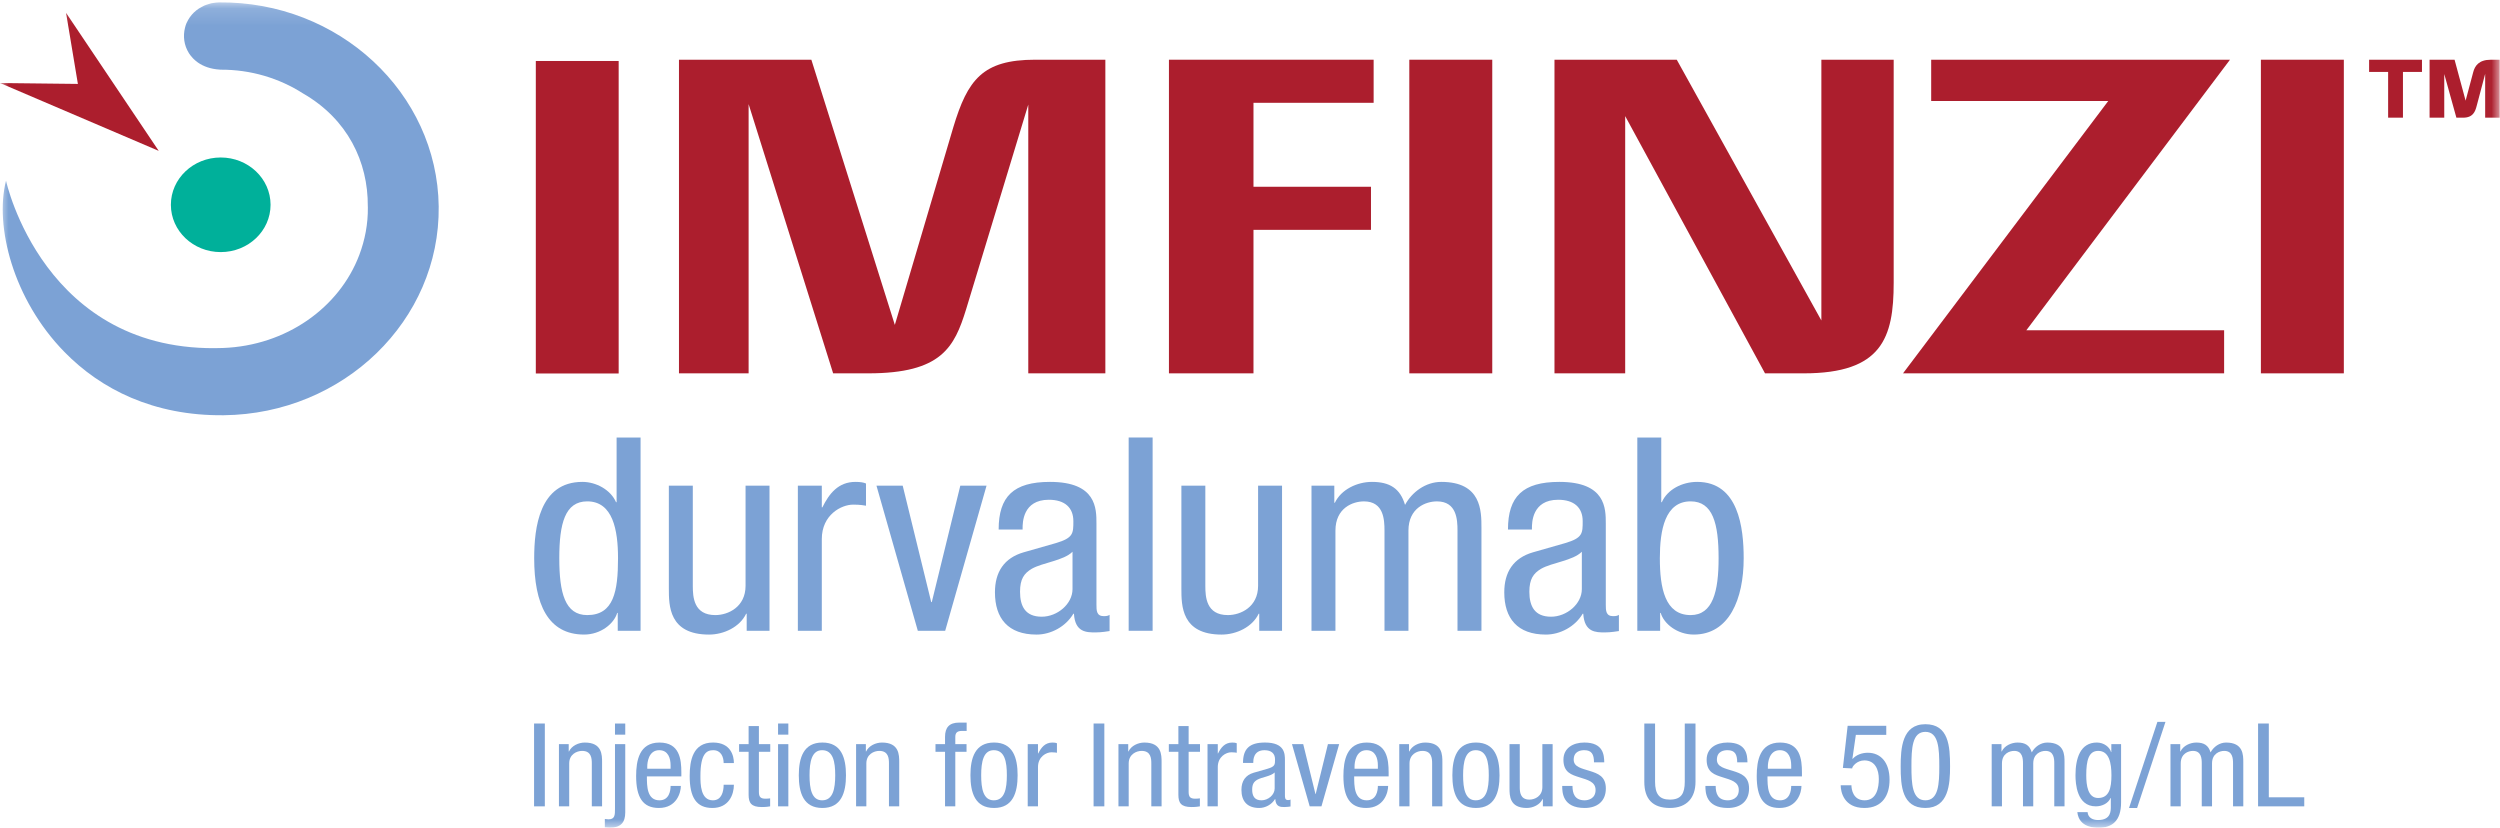 <?xml version="1.0" encoding="UTF-8"?>
<svg width="148px" height="49px" viewBox="0 0 148 49" version="1.1" xmlns="http://www.w3.org/2000/svg" xmlns:xlink="http://www.w3.org/1999/xlink">
    <!-- Generator: Sketch 48.1 (47250) - http://www.bohemiancoding.com/sketch -->
    <title>Logo</title>
    <desc>Created with Sketch.</desc>
    <defs>
        <polygon id="path-1" points="0 49 147.98 49 147.98 0.142 0 0.142"></polygon>
    </defs>
    <g id="цветной-лого" stroke="none" stroke-width="1" fill="none" fill-rule="evenodd" transform="translate(-4, -5)">
        <g id="Color-logo" transform="translate(4, 5)">
            <g id="Group-58">
                <path d="M60.874,22.102 L60.874,6.191 L57.192,18.315 C56.499,20.551 55.744,22.102 51.4,22.102 L49.322,22.102 L44.318,6.165 L44.318,22.102 L40.195,22.102 L40.195,3.535 L48.032,3.535 L52.974,19.235 L56.436,7.532 C57.286,4.718 58.167,3.535 61.283,3.535 L65.437,3.535 L65.437,22.102 L60.874,22.102 Z" id="Fill-2" fill="#AC1E2D"></path>
                <polygon id="Fill-4" fill="#AC1E2D" points="81.319 3.535 81.319 6.086 74.206 6.086 74.206 11.056 81.162 11.056 81.162 13.607 74.206 13.607 74.206 22.102 69.201 22.102 69.201 3.535"></polygon>
                <mask id="mask-2" fill="white">
                    <use xlink:href="#path-1"></use>
                </mask>
                <g id="Clip-7"></g>
                <polygon id="Fill-6" fill="#AC1E2D" mask="url(#mask-2)" points="83.431 22.102 88.342 22.102 88.342 3.535 83.431 3.535"></polygon>
                <path d="M112.106,16.737 C112.106,19.998 111.413,22.102 106.787,22.102 L104.489,22.102 L96.211,6.874 L96.211,22.102 L92.025,22.102 L92.025,3.535 L99.264,3.535 L107.825,18.972 L107.825,3.535 L112.106,3.535 L112.106,16.737 Z" id="Fill-8" fill="#AC1E2D" mask="url(#mask-2)"></path>
                <polygon id="Fill-9" fill="#AC1E2D" mask="url(#mask-2)" points="132.015 3.535 119.96 19.551 131.668 19.551 131.668 22.102 112.658 22.102 124.807 5.981 114.326 5.981 114.326 3.535"></polygon>
                <polygon id="Fill-10" fill="#AC1E2D" mask="url(#mask-2)" points="133.845 22.102 138.755 22.102 138.755 3.535 133.845 3.535"></polygon>
                <path d="M147.122,6.967 L147.122,4.372 L146.618,6.275 C146.533,6.601 146.404,6.967 145.815,6.967 L145.418,6.967 L144.7,4.382 L144.7,6.967 L143.831,6.967 L143.831,3.537 L145.311,3.537 L145.964,5.959 L146.415,4.27 C146.511,3.904 146.747,3.537 147.444,3.537 L147.98,3.537 L147.98,6.967 L147.122,6.967 Z M142.255,6.967 L141.377,6.967 L141.377,4.26 L140.251,4.26 L140.251,3.537 L143.381,3.537 L143.381,4.26 L142.255,4.26 L142.255,6.967 Z" id="Fill-11" fill="#AC1E2D" mask="url(#mask-2)"></path>
                <polygon id="Fill-12" fill="#7CA2D5" mask="url(#mask-2)" points="31.617 47.736 32.254 47.736 32.254 42.832 31.617 42.832"></polygon>
                <path d="M33.089,44.054 L33.668,44.054 L33.668,44.487 L33.683,44.487 C33.842,44.15 34.247,43.959 34.623,43.959 C35.643,43.959 35.643,44.693 35.643,45.126 L35.643,47.736 L35.035,47.736 L35.035,45.195 C35.035,44.913 35.014,44.453 34.464,44.453 C34.138,44.453 33.697,44.659 33.697,45.195 L33.697,47.736 L33.089,47.736 L33.089,44.054 Z" id="Fill-13" fill="#7CA2D5" mask="url(#mask-2)"></path>
                <path d="M36.407,43.491 L37.015,43.491 L37.015,42.832 L36.407,42.832 L36.407,43.491 Z M37.015,48.093 C37.015,48.697 36.747,49 36.089,49 C35.994,49 35.901,48.986 35.806,48.979 L35.806,48.484 C35.878,48.491 35.958,48.505 36.03,48.505 C36.407,48.505 36.407,48.23 36.407,47.887 L36.407,44.054 L37.015,44.054 L37.015,48.093 Z" id="Fill-14" fill="#7CA2D5" mask="url(#mask-2)"></path>
                <path d="M39.699,45.51 L39.699,45.312 C39.699,44.899 39.562,44.411 39.026,44.411 C38.389,44.411 38.318,45.153 38.318,45.373 L38.318,45.51 L39.699,45.51 Z M38.296,45.964 C38.296,46.527 38.296,47.379 39.041,47.379 C39.62,47.379 39.699,46.802 39.699,46.527 L40.307,46.527 C40.307,46.919 40.061,47.832 39.005,47.832 C38.057,47.832 37.659,47.207 37.659,45.943 C37.659,45.022 37.847,43.959 39.041,43.959 C40.228,43.959 40.336,44.941 40.336,45.731 L40.336,45.964 L38.296,45.964 Z" id="Fill-15" fill="#7CA2D5" mask="url(#mask-2)"></path>
                <path d="M42.84,45.174 C42.84,44.817 42.688,44.412 42.225,44.412 C41.848,44.412 41.465,44.59 41.465,45.936 C41.465,46.417 41.472,47.379 42.203,47.379 C42.724,47.379 42.84,46.856 42.84,46.458 L43.447,46.458 C43.447,47.042 43.144,47.832 42.174,47.832 C41.226,47.832 40.829,47.206 40.829,45.943 C40.829,45.023 41.016,43.958 42.21,43.958 C43.266,43.958 43.447,44.748 43.447,45.174 L42.84,45.174 Z" id="Fill-16" fill="#7CA2D5" mask="url(#mask-2)"></path>
                <path d="M44.318,42.983 L44.927,42.983 L44.927,44.054 L45.599,44.054 L45.599,44.508 L44.927,44.508 L44.927,46.87 C44.927,47.166 45.006,47.283 45.324,47.283 C45.454,47.283 45.527,47.269 45.592,47.262 L45.592,47.736 C45.512,47.749 45.353,47.777 45.1,47.777 C44.47,47.777 44.318,47.529 44.318,47.049 L44.318,44.508 L43.754,44.508 L43.754,44.054 L44.318,44.054 L44.318,42.983 Z" id="Fill-17" fill="#7CA2D5" mask="url(#mask-2)"></path>
                <path d="M46.061,47.736 L46.67,47.736 L46.67,44.054 L46.061,44.054 L46.061,47.736 Z M46.061,43.491 L46.67,43.491 L46.67,42.832 L46.061,42.832 L46.061,43.491 Z" id="Fill-18" fill="#7CA2D5" mask="url(#mask-2)"></path>
                <path d="M49.445,45.895 C49.445,45.098 49.321,44.411 48.67,44.411 C48.056,44.411 47.925,45.098 47.925,45.895 C47.925,46.691 48.048,47.379 48.67,47.379 C49.315,47.379 49.445,46.691 49.445,45.895 M48.685,43.958 C49.806,43.958 50.082,44.858 50.082,45.895 C50.082,46.932 49.799,47.832 48.685,47.832 C47.563,47.832 47.289,46.932 47.289,45.895 C47.289,44.858 47.571,43.958 48.685,43.958" id="Fill-19" fill="#7CA2D5" mask="url(#mask-2)"></path>
                <path d="M50.68,44.054 L51.259,44.054 L51.259,44.487 L51.274,44.487 C51.433,44.15 51.838,43.959 52.214,43.959 C53.234,43.959 53.234,44.693 53.234,45.126 L53.234,47.736 L52.626,47.736 L52.626,45.195 C52.626,44.913 52.605,44.453 52.055,44.453 C51.729,44.453 51.288,44.659 51.288,45.195 L51.288,47.736 L50.68,47.736 L50.68,44.054 Z" id="Fill-20" fill="#7CA2D5" mask="url(#mask-2)"></path>
                <path d="M55.946,44.508 L55.381,44.508 L55.381,44.054 L55.946,44.054 L55.946,43.622 C55.946,43.065 56.199,42.777 56.785,42.777 L57.226,42.777 L57.226,43.271 L56.944,43.271 C56.684,43.271 56.554,43.367 56.554,43.622 L56.554,44.054 L57.219,44.054 L57.219,44.508 L56.554,44.508 L56.554,47.736 L55.946,47.736 L55.946,44.508 Z" id="Fill-21" fill="#7CA2D5" mask="url(#mask-2)"></path>
                <path d="M59.606,45.895 C59.606,45.098 59.483,44.411 58.832,44.411 C58.217,44.411 58.086,45.098 58.086,45.895 C58.086,46.691 58.21,47.379 58.832,47.379 C59.476,47.379 59.606,46.691 59.606,45.895 M58.847,43.958 C59.968,43.958 60.243,44.858 60.243,45.895 C60.243,46.932 59.96,47.832 58.847,47.832 C57.725,47.832 57.45,46.932 57.45,45.895 C57.45,44.858 57.732,43.958 58.847,43.958" id="Fill-22" fill="#7CA2D5" mask="url(#mask-2)"></path>
                <path d="M60.841,44.054 L61.449,44.054 L61.449,44.604 L61.464,44.604 C61.637,44.253 61.869,43.959 62.303,43.959 C62.426,43.959 62.513,43.972 62.571,43.999 L62.571,44.563 C62.513,44.556 62.441,44.535 62.245,44.535 C61.941,44.535 61.449,44.796 61.449,45.408 L61.449,47.736 L60.841,47.736 L60.841,44.054 Z" id="Fill-23" fill="#7CA2D5" mask="url(#mask-2)"></path>
                <polygon id="Fill-24" fill="#7CA2D5" mask="url(#mask-2)" points="64.74 47.736 65.377 47.736 65.377 42.832 64.74 42.832"></polygon>
                <path d="M66.212,44.054 L66.791,44.054 L66.791,44.487 L66.805,44.487 C66.965,44.15 67.37,43.959 67.746,43.959 C68.766,43.959 68.766,44.693 68.766,45.126 L68.766,47.736 L68.158,47.736 L68.158,45.195 C68.158,44.913 68.137,44.453 67.587,44.453 C67.261,44.453 66.819,44.659 66.819,45.195 L66.819,47.736 L66.212,47.736 L66.212,44.054 Z" id="Fill-25" fill="#7CA2D5" mask="url(#mask-2)"></path>
                <path d="M69.76,42.983 L70.367,42.983 L70.367,44.054 L71.04,44.054 L71.04,44.508 L70.367,44.508 L70.367,46.87 C70.367,47.166 70.447,47.283 70.765,47.283 C70.896,47.283 70.968,47.269 71.033,47.262 L71.033,47.736 C70.954,47.749 70.794,47.777 70.541,47.777 C69.912,47.777 69.76,47.529 69.76,47.049 L69.76,44.508 L69.195,44.508 L69.195,44.054 L69.76,44.054 L69.76,42.983 Z" id="Fill-26" fill="#7CA2D5" mask="url(#mask-2)"></path>
                <path d="M71.485,44.054 L72.093,44.054 L72.093,44.604 L72.108,44.604 C72.281,44.253 72.513,43.959 72.947,43.959 C73.07,43.959 73.157,43.972 73.215,43.999 L73.215,44.563 C73.157,44.556 73.084,44.535 72.889,44.535 C72.585,44.535 72.093,44.796 72.093,45.408 L72.093,47.736 L71.485,47.736 L71.485,44.054 Z" id="Fill-27" fill="#7CA2D5" mask="url(#mask-2)"></path>
                <path d="M75.46,45.73 C75.236,45.957 74.7,46.005 74.425,46.163 C74.23,46.28 74.129,46.424 74.129,46.747 C74.129,47.118 74.266,47.379 74.679,47.379 C75.076,47.379 75.46,47.056 75.46,46.678 L75.46,45.73 Z M73.586,45.167 C73.586,44.329 73.963,43.958 74.888,43.958 C76.068,43.958 76.068,44.631 76.068,45.016 L76.068,47.069 C76.068,47.221 76.068,47.365 76.256,47.365 C76.335,47.365 76.372,47.351 76.4,47.33 L76.4,47.743 C76.357,47.75 76.198,47.777 76.046,47.777 C75.814,47.777 75.525,47.777 75.496,47.303 L75.482,47.303 C75.287,47.632 74.91,47.832 74.549,47.832 C73.825,47.832 73.493,47.42 73.493,46.76 C73.493,46.245 73.724,45.888 74.222,45.744 L75.04,45.51 C75.482,45.38 75.482,45.264 75.482,44.954 C75.482,44.611 75.265,44.412 74.859,44.412 C74.194,44.412 74.194,45.002 74.194,45.133 L74.194,45.167 L73.586,45.167 Z" id="Fill-28" fill="#7CA2D5" mask="url(#mask-2)"></path>
                <polygon id="Fill-29" fill="#7CA2D5" mask="url(#mask-2)" points="76.486 44.054 77.151 44.054 77.875 47.008 77.889 47.008 78.613 44.054 79.278 44.054 78.23 47.736 77.534 47.736"></polygon>
                <path d="M81.57,45.51 L81.57,45.312 C81.57,44.899 81.432,44.411 80.897,44.411 C80.26,44.411 80.189,45.153 80.189,45.373 L80.189,45.51 L81.57,45.51 Z M80.167,45.964 C80.167,46.527 80.167,47.379 80.912,47.379 C81.491,47.379 81.57,46.802 81.57,46.527 L82.178,46.527 C82.178,46.919 81.932,47.832 80.876,47.832 C79.928,47.832 79.53,47.207 79.53,45.943 C79.53,45.022 79.718,43.959 80.912,43.959 C82.099,43.959 82.207,44.941 82.207,45.731 L82.207,45.964 L80.167,45.964 Z" id="Fill-30" fill="#7CA2D5" mask="url(#mask-2)"></path>
                <path d="M82.836,44.054 L83.414,44.054 L83.414,44.487 L83.429,44.487 C83.588,44.15 83.994,43.959 84.369,43.959 C85.389,43.959 85.389,44.693 85.389,45.126 L85.389,47.736 L84.782,47.736 L84.782,45.195 C84.782,44.913 84.76,44.453 84.21,44.453 C83.884,44.453 83.443,44.659 83.443,45.195 L83.443,47.736 L82.836,47.736 L82.836,44.054 Z" id="Fill-31" fill="#7CA2D5" mask="url(#mask-2)"></path>
                <path d="M88.136,45.895 C88.136,45.098 88.013,44.411 87.362,44.411 C86.747,44.411 86.616,45.098 86.616,45.895 C86.616,46.691 86.739,47.379 87.362,47.379 C88.006,47.379 88.136,46.691 88.136,45.895 M87.376,43.958 C88.497,43.958 88.773,44.858 88.773,45.895 C88.773,46.932 88.49,47.832 87.376,47.832 C86.255,47.832 85.98,46.932 85.98,45.895 C85.98,44.858 86.262,43.958 87.376,43.958" id="Fill-32" fill="#7CA2D5" mask="url(#mask-2)"></path>
                <path d="M91.916,47.736 L91.338,47.736 L91.338,47.303 L91.323,47.303 C91.164,47.64 90.759,47.832 90.382,47.832 C89.363,47.832 89.363,47.097 89.363,46.664 L89.363,44.054 L89.97,44.054 L89.97,46.596 C89.97,46.877 89.992,47.337 90.542,47.337 C90.868,47.337 91.308,47.131 91.308,46.596 L91.308,44.054 L91.916,44.054 L91.916,47.736 Z" id="Fill-33" fill="#7CA2D5" mask="url(#mask-2)"></path>
                <path d="M94.364,45.132 C94.364,44.666 94.233,44.411 93.792,44.411 C93.597,44.411 93.163,44.459 93.163,44.975 C93.163,45.408 93.64,45.49 94.118,45.641 C94.588,45.792 95.066,45.95 95.066,46.678 C95.066,47.454 94.538,47.832 93.814,47.832 C92.497,47.832 92.483,46.904 92.483,46.527 L93.091,46.527 C93.091,46.974 93.221,47.379 93.814,47.379 C94.01,47.379 94.458,47.29 94.458,46.767 C94.458,46.273 93.98,46.17 93.51,46.019 C93.04,45.867 92.555,45.737 92.555,44.975 C92.555,44.288 93.12,43.958 93.792,43.958 C94.921,43.958 94.964,44.7 94.972,45.132 L94.364,45.132 Z" id="Fill-34" fill="#7CA2D5" mask="url(#mask-2)"></path>
                <path d="M97.343,42.832 L97.98,42.832 L97.98,46.28 C97.98,47.001 98.226,47.337 98.855,47.337 C99.535,47.337 99.738,46.967 99.738,46.28 L99.738,42.832 L100.374,42.832 L100.374,46.28 C100.374,47.22 99.869,47.832 98.855,47.832 C97.821,47.832 97.343,47.29 97.343,46.28 L97.343,42.832 Z" id="Fill-35" fill="#7CA2D5" mask="url(#mask-2)"></path>
                <path d="M102.842,45.132 C102.842,44.666 102.712,44.411 102.27,44.411 C102.074,44.411 101.64,44.459 101.64,44.975 C101.64,45.408 102.118,45.49 102.596,45.641 C103.066,45.792 103.544,45.95 103.544,46.678 C103.544,47.454 103.015,47.832 102.292,47.832 C100.975,47.832 100.96,46.904 100.96,46.527 L101.568,46.527 C101.568,46.974 101.698,47.379 102.292,47.379 C102.487,47.379 102.936,47.29 102.936,46.767 C102.936,46.273 102.458,46.17 101.988,46.019 C101.517,45.867 101.033,45.737 101.033,44.975 C101.033,44.288 101.597,43.958 102.27,43.958 C103.399,43.958 103.442,44.7 103.449,45.132 L102.842,45.132 Z" id="Fill-36" fill="#7CA2D5" mask="url(#mask-2)"></path>
                <path d="M106.039,45.51 L106.039,45.312 C106.039,44.899 105.902,44.411 105.366,44.411 C104.73,44.411 104.658,45.153 104.658,45.373 L104.658,45.51 L106.039,45.51 Z M104.635,45.964 C104.635,46.527 104.635,47.379 105.381,47.379 C105.959,47.379 106.039,46.802 106.039,46.527 L106.647,46.527 C106.647,46.919 106.401,47.832 105.345,47.832 C104.397,47.832 103.998,47.207 103.998,45.943 C103.998,45.022 104.187,43.959 105.381,43.959 C106.567,43.959 106.675,44.941 106.675,45.731 L106.675,45.964 L104.635,45.964 Z" id="Fill-37" fill="#7CA2D5" mask="url(#mask-2)"></path>
                <path d="M109.381,42.969 L111.667,42.969 L111.667,43.505 L109.866,43.505 L109.663,44.913 L109.677,44.926 C109.887,44.686 110.227,44.563 110.574,44.563 C111.342,44.563 111.862,45.139 111.862,46.163 C111.862,47.069 111.443,47.832 110.372,47.832 C109.156,47.832 108.969,46.877 108.969,46.486 L109.605,46.486 C109.605,46.74 109.706,47.379 110.386,47.379 C111.11,47.379 111.226,46.61 111.226,46.115 C111.226,45.579 111.015,45.016 110.372,45.016 C109.93,45.016 109.648,45.373 109.648,45.49 L109.099,45.462 L109.381,42.969 Z" id="Fill-38" fill="#7CA2D5" mask="url(#mask-2)"></path>
                <path d="M113.982,47.379 C114.763,47.379 114.806,46.396 114.806,45.373 C114.806,44.302 114.763,43.326 113.982,43.326 C113.2,43.326 113.157,44.302 113.157,45.373 C113.157,46.396 113.2,47.379 113.982,47.379 M112.52,45.373 C112.52,44.302 112.6,42.873 113.982,42.873 C115.363,42.873 115.444,44.178 115.444,45.373 C115.444,46.403 115.363,47.832 113.982,47.832 C112.6,47.832 112.52,46.527 112.52,45.373" id="Fill-39" fill="#7CA2D5" mask="url(#mask-2)"></path>
                <path d="M117.908,44.054 L118.487,44.054 L118.487,44.487 L118.502,44.487 C118.661,44.15 119.066,43.959 119.442,43.959 C119.891,43.959 120.158,44.123 120.281,44.542 C120.455,44.219 120.802,43.959 121.2,43.959 C122.22,43.959 122.22,44.693 122.22,45.126 L122.22,47.736 L121.613,47.736 L121.613,45.195 C121.613,44.913 121.591,44.453 121.092,44.453 C120.81,44.453 120.368,44.618 120.368,45.195 L120.368,47.736 L119.761,47.736 L119.761,45.195 C119.761,44.913 119.739,44.453 119.239,44.453 C118.957,44.453 118.516,44.618 118.516,45.195 L118.516,47.736 L117.908,47.736 L117.908,44.054 Z" id="Fill-40" fill="#7CA2D5" mask="url(#mask-2)"></path>
                <path d="M123.506,45.895 C123.506,46.492 123.601,47.241 124.208,47.241 C124.866,47.241 124.997,46.65 124.997,45.895 C124.997,45.181 124.866,44.452 124.215,44.452 C123.651,44.452 123.506,45.016 123.506,45.895 Z M125.568,47.502 C125.568,48.601 125.033,49 124.251,49 C124.013,49 123.079,49 122.978,48.079 L123.585,48.079 C123.615,48.416 123.889,48.546 124.208,48.546 C124.99,48.546 124.96,47.976 124.96,47.722 L124.96,47.241 L124.945,47.241 C124.816,47.55 124.454,47.736 124.071,47.736 C122.942,47.736 122.869,46.383 122.869,45.895 C122.869,44.899 123.152,43.958 124.135,43.958 C124.555,43.958 124.895,44.233 124.974,44.522 L124.99,44.522 L124.99,44.054 L125.568,44.054 L125.568,47.502 Z" id="Fill-41" fill="#7CA2D5" mask="url(#mask-2)"></path>
                <polygon id="Fill-42" fill="#7CA2D5" mask="url(#mask-2)" points="127.718 42.735 128.196 42.735 126.517 47.832 126.039 47.832"></polygon>
                <path d="M128.492,44.054 L129.07,44.054 L129.07,44.487 L129.085,44.487 C129.244,44.15 129.65,43.959 130.026,43.959 C130.474,43.959 130.741,44.123 130.865,44.542 C131.039,44.219 131.386,43.959 131.784,43.959 C132.803,43.959 132.803,44.693 132.803,45.126 L132.803,47.736 L132.196,47.736 L132.196,45.195 C132.196,44.913 132.175,44.453 131.675,44.453 C131.393,44.453 130.952,44.618 130.952,45.195 L130.952,47.736 L130.344,47.736 L130.344,45.195 C130.344,44.913 130.322,44.453 129.823,44.453 C129.541,44.453 129.099,44.618 129.099,45.195 L129.099,47.736 L128.492,47.736 L128.492,44.054 Z" id="Fill-43" fill="#7CA2D5" mask="url(#mask-2)"></path>
                <polygon id="Fill-44" fill="#7CA2D5" mask="url(#mask-2)" points="133.678 42.832 134.314 42.832 134.314 47.2 136.412 47.2 136.412 47.736 133.678 47.736"></polygon>
                <path d="M34.764,36.413 C36.334,36.413 36.587,35.002 36.587,33.047 C36.587,31.381 36.284,29.681 34.764,29.681 C33.447,29.681 33.11,30.996 33.11,33.047 C33.11,35.099 33.447,36.413 34.764,36.413 Z M37.922,37.342 L36.57,37.342 L36.57,36.285 L36.537,36.285 C36.351,36.926 35.558,37.566 34.579,37.566 C32.435,37.566 31.624,35.756 31.624,33.047 C31.624,31.252 31.928,28.528 34.477,28.528 C35.288,28.528 36.148,28.992 36.47,29.73 L36.503,29.73 L36.503,25.9 L37.922,25.9 L37.922,37.342 Z" id="Fill-45" fill="#7CA2D5" mask="url(#mask-2)"></path>
                <path d="M45.555,37.342 L44.204,37.342 L44.204,36.333 L44.171,36.333 C43.799,37.117 42.854,37.567 41.976,37.567 C39.596,37.567 39.596,35.852 39.596,34.842 L39.596,28.752 L41.014,28.752 L41.014,34.682 C41.014,35.339 41.064,36.413 42.347,36.413 C43.107,36.413 44.137,35.932 44.137,34.682 L44.137,28.752 L45.555,28.752 L45.555,37.342 Z" id="Fill-46" fill="#7CA2D5" mask="url(#mask-2)"></path>
                <path d="M47.233,28.752 L48.651,28.752 L48.651,30.034 L48.685,30.034 C49.089,29.217 49.63,28.528 50.643,28.528 C50.93,28.528 51.132,28.56 51.267,28.624 L51.267,29.938 C51.132,29.922 50.963,29.874 50.508,29.874 C49.798,29.874 48.651,30.483 48.651,31.909 L48.651,37.343 L47.233,37.343 L47.233,28.752 Z" id="Fill-47" fill="#7CA2D5" mask="url(#mask-2)"></path>
                <polygon id="Fill-48" fill="#7CA2D5" mask="url(#mask-2)" points="51.887 28.752 53.44 28.752 55.128 35.644 55.162 35.644 56.85 28.752 58.403 28.752 55.955 37.343 54.335 37.343"></polygon>
                <path d="M63.493,32.663 C62.969,33.191 61.72,33.304 61.078,33.673 C60.622,33.945 60.386,34.282 60.386,35.034 C60.386,35.9 60.707,36.509 61.669,36.509 C62.598,36.509 63.493,35.755 63.493,34.875 L63.493,32.663 Z M59.12,31.349 C59.12,29.393 59.997,28.528 62.158,28.528 C64.91,28.528 64.91,30.099 64.91,30.996 L64.91,35.788 C64.91,36.141 64.91,36.477 65.349,36.477 C65.535,36.477 65.62,36.445 65.687,36.397 L65.687,37.359 C65.585,37.374 65.214,37.439 64.859,37.439 C64.319,37.439 63.645,37.439 63.577,36.333 L63.543,36.333 C63.087,37.102 62.209,37.567 61.365,37.567 C59.677,37.567 58.901,36.605 58.901,35.066 C58.901,33.864 59.441,33.031 60.605,32.695 L62.513,32.15 C63.543,31.845 63.543,31.573 63.543,30.852 C63.543,30.051 63.036,29.586 62.091,29.586 C60.538,29.586 60.538,30.964 60.538,31.269 L60.538,31.349 L59.12,31.349 Z" id="Fill-49" fill="#7CA2D5" mask="url(#mask-2)"></path>
                <polygon id="Fill-50" fill="#7CA2D5" mask="url(#mask-2)" points="66.817 37.342 68.235 37.342 68.235 25.9 66.817 25.9"></polygon>
                <path d="M75.897,37.342 L74.547,37.342 L74.547,36.333 L74.513,36.333 C74.142,37.117 73.196,37.567 72.318,37.567 C69.938,37.567 69.938,35.852 69.938,34.842 L69.938,28.752 L71.356,28.752 L71.356,34.682 C71.356,35.339 71.406,36.413 72.69,36.413 C73.45,36.413 74.479,35.932 74.479,34.682 L74.479,28.752 L75.897,28.752 L75.897,37.342 Z" id="Fill-51" fill="#7CA2D5" mask="url(#mask-2)"></path>
                <path d="M77.64,28.752 L78.991,28.752 L78.991,29.762 L79.025,29.762 C79.397,28.977 80.341,28.528 81.219,28.528 C82.266,28.528 82.891,28.912 83.178,29.89 C83.583,29.137 84.393,28.528 85.322,28.528 C87.702,28.528 87.702,30.243 87.702,31.253 L87.702,37.343 L86.284,37.343 L86.284,31.413 C86.284,30.755 86.234,29.682 85.069,29.682 C84.41,29.682 83.38,30.066 83.38,31.413 L83.38,37.343 L81.962,37.343 L81.962,31.413 C81.962,30.755 81.912,29.682 80.747,29.682 C80.088,29.682 79.058,30.066 79.058,31.413 L79.058,37.343 L77.64,37.343 L77.64,28.752 Z" id="Fill-52" fill="#7CA2D5" mask="url(#mask-2)"></path>
                <path d="M93.645,32.663 C93.121,33.191 91.872,33.304 91.231,33.673 C90.775,33.945 90.538,34.282 90.538,35.034 C90.538,35.9 90.86,36.509 91.821,36.509 C92.75,36.509 93.645,35.755 93.645,34.875 L93.645,32.663 Z M89.272,31.349 C89.272,29.393 90.15,28.528 92.311,28.528 C95.063,28.528 95.063,30.099 95.063,30.996 L95.063,35.788 C95.063,36.141 95.063,36.477 95.501,36.477 C95.688,36.477 95.772,36.445 95.839,36.397 L95.839,37.359 C95.738,37.374 95.366,37.439 95.012,37.439 C94.472,37.439 93.797,37.439 93.729,36.333 L93.695,36.333 C93.24,37.102 92.362,37.567 91.517,37.567 C89.83,37.567 89.053,36.605 89.053,35.066 C89.053,33.864 89.593,33.031 90.758,32.695 L92.665,32.15 C93.695,31.845 93.695,31.573 93.695,30.852 C93.695,30.051 93.189,29.586 92.243,29.586 C90.69,29.586 90.69,30.964 90.69,31.269 L90.69,31.349 L89.272,31.349 Z" id="Fill-53" fill="#7CA2D5" mask="url(#mask-2)"></path>
                <path d="M100.086,36.413 C101.403,36.413 101.741,35.002 101.741,33.047 C101.741,30.996 101.403,29.681 100.086,29.681 C98.566,29.681 98.263,31.381 98.263,33.047 C98.263,34.81 98.566,36.413 100.086,36.413 Z M96.929,25.9 L98.347,25.9 L98.347,29.73 L98.381,29.73 C98.702,28.992 99.563,28.528 100.474,28.528 C102.922,28.528 103.226,31.252 103.226,33.047 C103.226,35.468 102.365,37.566 100.272,37.566 C99.292,37.566 98.499,36.926 98.314,36.285 L98.28,36.285 L98.28,37.342 L96.929,37.342 L96.929,25.9 Z" id="Fill-54" fill="#7CA2D5" mask="url(#mask-2)"></path>
                <path d="M16.017,12.123 C16.017,10.576 14.696,9.323 13.066,9.323 C11.437,9.323 10.116,10.576 10.116,12.123 C10.116,13.67 11.437,14.924 13.066,14.924 C14.696,14.924 16.017,13.67 16.017,12.123" id="Fill-55" fill="#00B09A" mask="url(#mask-2)"></path>
                <polygon id="Fill-56" fill="#AC1E2D" mask="url(#mask-2)" points="9.397 8.932 3.911 0.762 4.611 4.968 -3.18622174e-05 4.915"></polygon>
                <path d="M12.953,0.142 C12.84,0.144 12.731,0.16 12.623,0.177 C12.583,0.185 12.538,0.187 12.499,0.197 C12.456,0.207 12.416,0.223 12.373,0.235 C12.274,0.264 12.176,0.296 12.087,0.334 C12.022,0.364 11.961,0.399 11.901,0.433 C11.853,0.46 11.804,0.485 11.76,0.514 C11.661,0.581 11.568,0.654 11.484,0.736 C11.481,0.739 11.478,0.741 11.475,0.743 C11.297,0.917 11.155,1.121 11.053,1.347 C11.047,1.361 11.038,1.375 11.032,1.39 C10.998,1.469 10.977,1.552 10.954,1.636 C10.824,2.141 10.895,2.686 11.18,3.14 C11.184,3.146 11.187,3.153 11.191,3.159 C11.25,3.251 11.321,3.338 11.398,3.421 C11.408,3.433 11.419,3.446 11.43,3.458 C11.513,3.542 11.604,3.621 11.705,3.693 C11.71,3.696 11.714,3.7 11.718,3.703 C12.047,3.932 12.472,4.086 12.995,4.12 C13.012,4.122 13.028,4.124 13.046,4.125 C14.852,4.115 16.534,4.633 17.932,5.527 C20.58,7.049 21.794,9.581 21.774,12.218 C21.774,12.235 21.777,12.252 21.777,12.269 C21.789,13.265 21.603,14.212 21.271,15.092 C20.088,18.227 16.93,20.465 13.196,20.601 C2.584,20.988 0.356,10.7 0.356,10.7 C-0.326,13.395 0.776,17.73 3.816,20.838 C5.968,23.039 9.09,24.626 13.244,24.582 C20.342,24.506 26.051,18.962 25.971,12.224 C25.89,5.486 20.05,0.066 12.953,0.142" id="Fill-57" fill="#7CA2D5" mask="url(#mask-2)"></path>
                <polygon id="Fill-5" fill="#AC1E2D" mask="url(#mask-2)" points="31.72 22.11 36.625 22.11 36.625 3.61 31.72 3.61"></polygon>
            </g>
        </g>
    </g>
</svg>